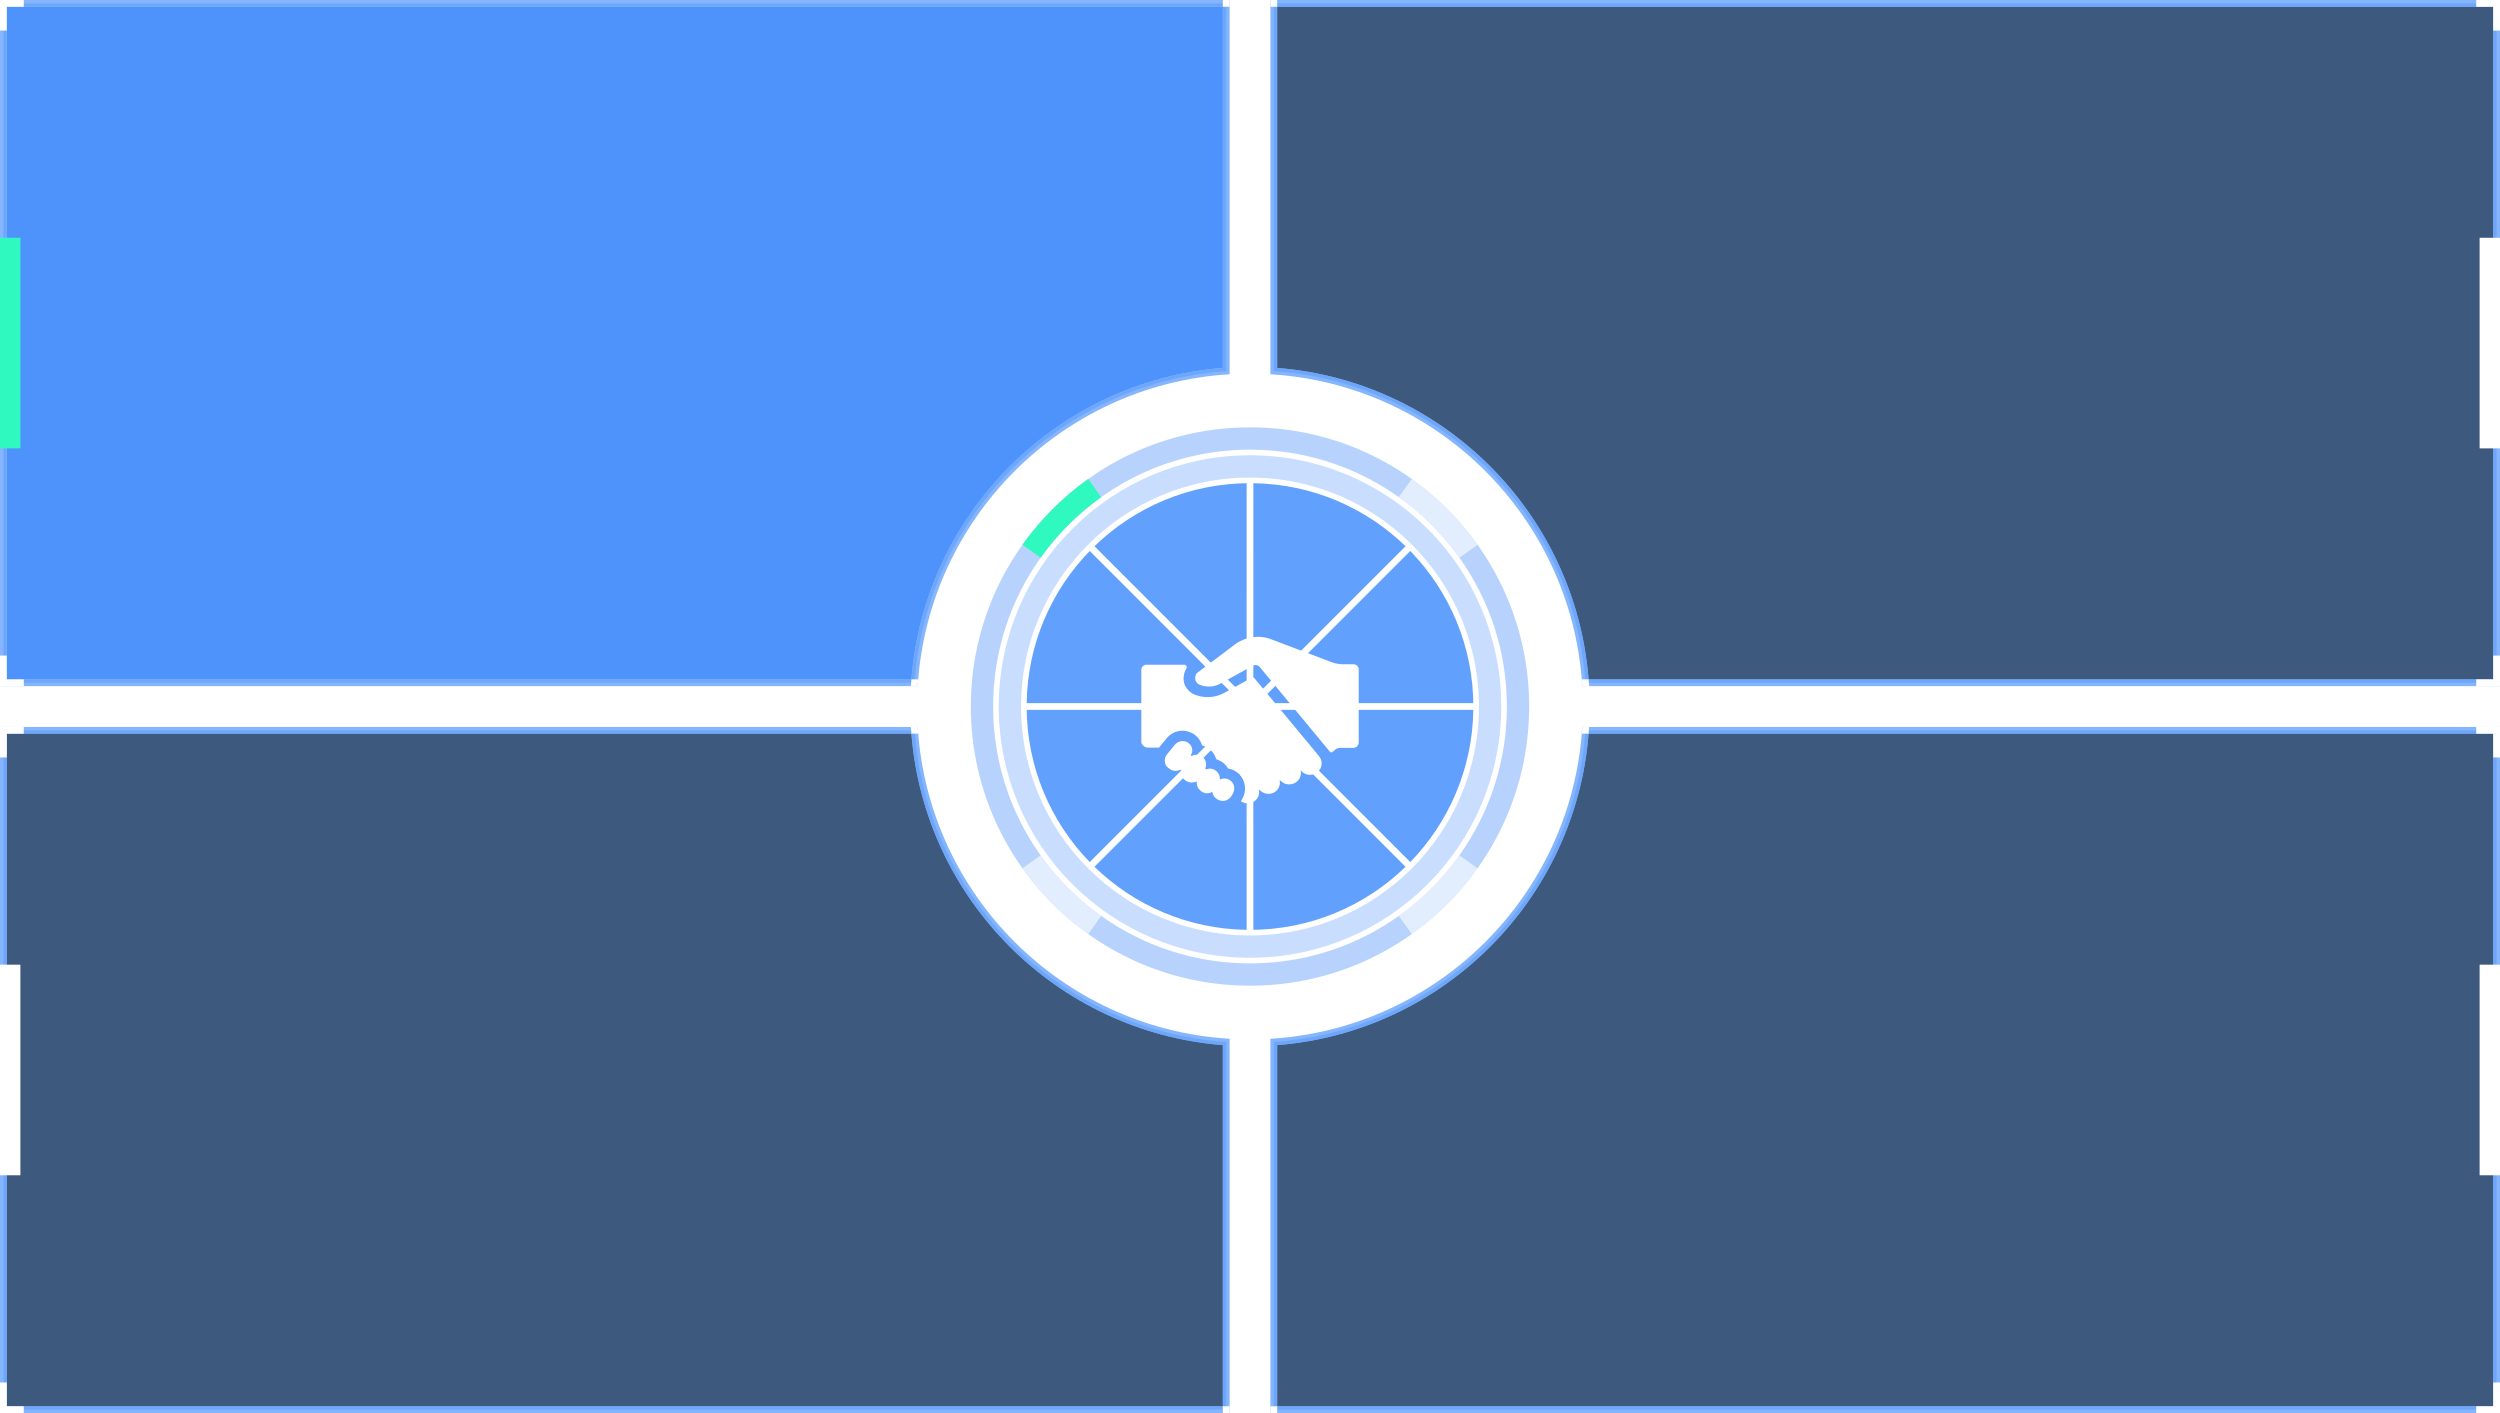 <?xml version="1.0" encoding="UTF-8"?>
<svg width="368px" height="208px" viewBox="0 0 368 208" version="1.1" xmlns="http://www.w3.org/2000/svg" xmlns:xlink="http://www.w3.org/1999/xlink">
    <title>一些数据/1</title>
    <defs>
        <filter x="-37.5%" y="-48.9%" width="175.0%" height="197.9%" filterUnits="objectBoundingBox" id="filter-1">
            <feOffset dx="0" dy="2" in="SourceAlpha" result="shadowOffsetOuter1"></feOffset>
            <feGaussianBlur stdDeviation="2" in="shadowOffsetOuter1" result="shadowBlurOuter1"></feGaussianBlur>
            <feColorMatrix values="0 0 0 0 0.009   0 0 0 0 0.194   0 0 0 0 0.465  0 0 0 0.5 0" type="matrix" in="shadowBlurOuter1" result="shadowMatrixOuter1"></feColorMatrix>
            <feMerge>
                <feMergeNode in="shadowMatrixOuter1"></feMergeNode>
                <feMergeNode in="SourceGraphic"></feMergeNode>
            </feMerge>
        </filter>
    </defs>
    <g id="控件" stroke="none" stroke-width="1" fill="none" fill-rule="evenodd">
        <g id="一些数据/1">
            <g id="中间备份" transform="translate(127.431, 47.431)">
                <g id="背景" transform="translate(17.118, 17.118)">
                    <circle id="椭圆形" stroke="#3887FB" stroke-width="3.288" opacity="0.361" stroke-linejoin="round" cx="39.451" cy="39.451" r="39.451"></circle>
                    <circle id="椭圆形" stroke="#3887FB" stroke-width="3.288" opacity="0.271" stroke-linejoin="round" cx="39.451" cy="39.451" r="35.341"></circle>
                    <path d="M38.956,40.641 L38.957,72.323 C30.252,72.195 22.366,68.683 16.556,63.044 L38.956,40.641 Z M39.942,40.639 L62.347,63.043 C56.427,68.789 48.352,72.327 39.451,72.327 L39.943,72.322 L39.942,40.639 Z M6.579,39.943 L38.259,39.943 L15.859,62.347 C10.113,56.427 6.575,48.352 6.575,39.451 L6.579,39.943 Z M72.323,39.944 C72.195,48.65 68.683,56.537 63.043,62.347 L40.641,39.943 Z M63.044,16.556 C68.789,22.475 72.327,30.55 72.327,39.451 L72.322,38.957 L40.639,38.957 Z M15.858,16.556 L38.261,38.957 L6.579,38.957 C6.707,30.252 10.219,22.366 15.858,16.556 Z M39.944,6.579 C48.65,6.707 56.537,10.219 62.347,15.859 L39.942,38.26 Z M38.957,6.579 L38.956,38.258 L16.556,15.858 C22.475,10.112 30.55,6.575 39.451,6.575 L38.957,6.579 Z" id="形状结合" fill="#3887FB" opacity="0.792"></path>
                </g>
                <g id="编组-4" transform="translate(56.569, 56.569) rotate(-45) translate(-56.569, -56.569) translate(16.569, 16.569)" stroke-linejoin="round" stroke-width="3.288">
                    <path d="M33.424,1.095 C35.563,0.736 37.76,0.549 40,0.549 C42.241,0.549 44.437,0.736 46.576,1.095" id="路径" stroke="#30F9C0"></path>
                    <path d="M72.602,40.273 C74.741,39.914 76.938,39.727 79.178,39.727 C81.419,39.727 83.615,39.914 85.754,40.273" id="路径" stroke="#FFFFFF" opacity="0.603" transform="translate(79.178, 40) rotate(90) translate(-79.178, -40) "></path>
                    <path d="M33.424,79.451 C35.563,79.092 37.76,78.905 40,78.905 C42.241,78.905 44.437,79.092 46.576,79.451" id="路径" stroke="#FFFFFF" opacity="0.603" transform="translate(40, 79.178) rotate(180) translate(-40, -79.178) "></path>
                    <path d="M-5.754,40.273 C-3.615,39.914 -1.418,39.727 0.822,39.727 C3.062,39.727 5.259,39.914 7.398,40.273" id="路径" stroke="#FFFFFF" opacity="0.603" transform="translate(0.822, 40) rotate(270) translate(-0.822, -40) "></path>
                </g>
                <g id="1.图标/1.使用/20" filter="url(#filter-1)" transform="translate(40.569, 44.309)" fill="#FFFFFF" fill-rule="nonzero">
                    <g id="1.图标/2.设计/">
                        <path d="M8.235,5.299 L13.802,1.104 C15.33,-0.024 17.35,-0.316 19.11,0.36 L27.965,3.715 C28.552,3.943 29.168,4.039 29.756,4.039 L31.22,4.039 C31.644,4.039 32,4.363 32,4.783 L32,15.566 C32,15.986 31.64,16.342 31.22,16.342 L29.3,16.342 C29.04,16.342 28.748,16.438 28.552,16.602 L28.128,16.958 C28.032,17.054 27.869,17.022 27.769,16.926 L17.45,4.463 C17.19,4.139 16.734,4.075 16.374,4.271 L11.655,6.887 C10.711,7.403 9.571,7.467 8.563,7.047 C8.043,6.819 7.783,6.207 8.011,5.659 C8.007,5.527 8.103,5.399 8.235,5.299 Z M0.944,16.31 L2.604,16.31 L3.776,14.89 C4.815,13.63 6.703,13.47 7.975,14.502 C8.431,14.89 8.787,15.406 8.951,15.986 C9.959,16.246 10.743,17.018 11.035,18.022 C11.751,18.246 12.402,18.702 12.758,19.377 C13.378,19.473 13.962,19.765 14.418,20.217 C15.362,21.217 15.558,22.705 14.842,23.897 L14.678,24.189 L14.678,24.221 C15.458,24.737 16.502,24.577 17.054,23.801 C17.314,23.413 17.414,22.961 17.314,22.509 L17.314,22.477 L17.346,22.477 L17.478,22.605 C18.066,23.185 19.01,23.285 19.69,22.829 C20.241,22.441 20.501,21.765 20.373,21.117 L20.373,21.085 L20.405,21.085 L20.537,21.213 C21.121,21.793 22.033,21.889 22.749,21.437 C23.301,21.049 23.597,20.373 23.465,19.725 L23.465,19.697 L23.497,19.697 L23.629,19.825 C24.181,20.373 25.061,20.469 25.713,20.085 C26.525,19.601 26.789,18.57 26.301,17.762 C26.237,17.666 26.169,17.57 26.105,17.502 L25.065,16.242 L16.634,6.075 C16.538,5.979 16.406,5.947 16.274,6.011 L12.238,8.239 C10.935,8.951 9.407,9.079 8.007,8.563 C7.227,8.303 6.639,7.691 6.347,6.947 C6.119,6.171 6.215,5.331 6.639,4.655 C6.735,4.463 6.671,4.235 6.475,4.139 C6.411,4.107 6.343,4.107 6.279,4.107 L0.78,4.107 C0.356,4.107 0,4.431 0,4.851 L0,15.602 C0.164,15.986 0.52,16.31 0.944,16.31 L0.944,16.31 Z M6.803,15.534 C6.151,15.178 5.371,15.342 4.915,15.922 L3.776,17.31 C3.288,17.922 3.352,18.826 3.972,19.309 L4.003,19.309 L4.167,19.437 C4.623,19.793 5.275,19.825 5.763,19.565 C5.795,19.533 5.827,19.565 5.859,19.597 L5.859,19.661 C5.763,20.177 5.955,20.725 6.379,21.049 L6.511,21.145 C6.967,21.501 7.551,21.533 8.075,21.305 C8.107,21.273 8.171,21.305 8.171,21.337 L8.171,21.369 C8.107,21.853 8.335,22.337 8.723,22.661 L8.819,22.725 C9.275,23.081 9.859,23.145 10.383,22.853 C10.415,22.821 10.479,22.853 10.479,22.885 L10.479,22.917 C10.543,23.273 10.739,23.597 11.031,23.821 L11.095,23.853 C11.747,24.337 12.658,24.241 13.146,23.593 C13.178,23.529 13.242,23.465 13.278,23.433 L13.474,23.077 C13.834,22.465 13.734,21.721 13.214,21.237 C12.79,20.849 12.174,20.753 11.619,20.977 C11.587,20.977 11.587,20.977 11.555,20.945 L11.555,20.913 C11.587,20.137 10.967,19.461 10.187,19.397 C9.991,19.397 9.795,19.429 9.599,19.493 C9.371,19.525 9.435,19.333 9.435,19.333 C9.727,18.59 9.403,17.786 8.655,17.462 C8.263,17.302 7.775,17.334 7.419,17.526 C7.255,17.558 7.287,17.398 7.287,17.398 C7.715,16.794 7.487,15.922 6.803,15.534 L6.803,15.534 Z" id="形状"></path>
                    </g>
                </g>
            </g>
            <g id="右下备份" transform="translate(187, 107)">
                <g id="右下" transform="translate(90.5, 50.5) scale(-1, -1) translate(-90.5, -50.5) ">
                    <path d="M180,1 L180,54.158 C155.576,56.091 136.091,75.576 134.158,100 L1,100 L1,1 L180,1 Z" id="形状结合" fill-opacity="0.84" fill="#1F2426" fill-rule="nonzero"></path>
                    <g id="颜色" transform="translate(1, 1)" fill="#3887FB" fill-opacity="0.3" stroke="#3887FB" stroke-opacity="0.616">
                        <path d="M179.5,-0.5 L179.5,53.622 C167.226,54.479 156.185,59.812 147.998,67.998 C139.812,76.185 134.479,87.226 133.622,99.5 L133.622,99.5 L-0.5,99.5 L-0.5,-0.5 L179.5,-0.5 Z" id="形状结合"></path>
                    </g>
                    <polygon id="矩形" fill="#FFFFFF" points="134.16 100 135.16 100 135.08 101 134.08 101"></polygon>
                    <rect id="矩形" fill="#FFFFFF" x="180" y="0" width="1" height="1"></rect>
                    <polyline id="路径-14" stroke="#FFFFFF" points="0.5 96.5 0.5 100.5 3.5 100.5"></polyline>
                    <polygon id="矩形" fill="#FFFFFF" points="1.13742349e-13 35 3 35 3 66 1.13742349e-13 66"></polygon>
                    <polyline id="路径-14" stroke="#FFFFFF" transform="translate(2, 2.5) scale(1, -1) translate(-2, -2.5) " points="0.5 0.5 0.5 4.5 3.5 4.5"></polyline>
                </g>
            </g>
            <g id="右上备份" transform="translate(187, 0)">
                <g id="右上" transform="translate(90.5, 50.5) scale(-1, 1) translate(-90.5, -50.5) ">
                    <path d="M180,1 L180,54.158 C155.576,56.091 136.091,75.576 134.158,100 L1,100 L1,1 L180,1 Z" id="形状结合" fill-opacity="0.84" fill="#1F2426" fill-rule="nonzero"></path>
                    <g id="颜色" transform="translate(1, 1)" fill="#3887FB" fill-opacity="0.3" stroke="#3887FB" stroke-opacity="0.616">
                        <path d="M179.5,-0.5 L179.5,53.622 C167.226,54.479 156.185,59.812 147.998,67.998 C139.812,76.185 134.479,87.226 133.622,99.5 L133.622,99.5 L-0.5,99.5 L-0.5,-0.5 L179.5,-0.5 Z" id="形状结合"></path>
                    </g>
                    <polygon id="矩形" fill="#FFFFFF" points="134.16 100 135.16 100 135.08 101 134.08 101"></polygon>
                    <rect id="矩形" fill="#FFFFFF" x="180" y="0" width="1" height="1"></rect>
                    <polyline id="路径-14" stroke="#FFFFFF" points="0.5 96.5 0.5 100.5 3.5 100.5"></polyline>
                    <polygon id="矩形" fill="#FFFFFF" points="1.13742349e-13 35 3 35 3 66 1.13742349e-13 66"></polygon>
                    <polyline id="路径-14" stroke="#FFFFFF" transform="translate(2, 2.5) scale(1, -1) translate(-2, -2.5) " points="0.5 0.5 0.5 4.5 3.5 4.5"></polyline>
                </g>
            </g>
            <g id="左下备份" transform="translate(0, 107)">
                <g id="左下" transform="translate(90.5, 50.5) scale(1, -1) translate(-90.5, -50.5) ">
                    <path d="M180,1 L180,54.158 C155.576,56.091 136.091,75.576 134.158,100 L1,100 L1,1 L180,1 Z" id="形状结合" fill-opacity="0.84" fill="#1F2426" fill-rule="nonzero"></path>
                    <g id="颜色" transform="translate(1, 1)" fill="#3887FB" fill-opacity="0.3" stroke="#3887FB" stroke-opacity="0.616">
                        <path d="M179.5,-0.5 L179.5,53.622 C167.226,54.479 156.185,59.812 147.998,67.998 C139.812,76.185 134.479,87.226 133.622,99.5 L133.622,99.5 L-0.5,99.5 L-0.5,-0.5 L179.5,-0.5 Z" id="形状结合"></path>
                    </g>
                    <polygon id="矩形" fill="#FFFFFF" points="134.16 100 135.16 100 135.08 101 134.08 101"></polygon>
                    <rect id="矩形" fill="#FFFFFF" x="180" y="0" width="1" height="1"></rect>
                    <polyline id="路径-14" stroke="#FFFFFF" points="0.5 96.5 0.5 100.5 3.5 100.5"></polyline>
                    <polygon id="矩形" fill="#FFFFFF" points="1.13742349e-13 35 3 35 3 66 1.13742349e-13 66"></polygon>
                    <polyline id="路径-14" stroke="#FFFFFF" transform="translate(2, 2.5) scale(1, -1) translate(-2, -2.5) " points="0.5 0.5 0.5 4.5 3.5 4.5"></polyline>
                </g>
            </g>
            <g id="左上">
                <g id="颜色" transform="translate(1, 1)" fill="#3887FB">
                    <path d="M179,0 L179,53.158 C154.576,55.091 135.091,74.576 133.158,99 L0,99 L0,0 L179,0 Z" id="形状结合" fill-opacity="0.84" fill-rule="nonzero"></path>
                    <path d="M179.5,-0.5 L179.5,53.622 C167.226,54.479 156.185,59.812 147.998,67.998 C139.812,76.185 134.479,87.226 133.622,99.5 L133.622,99.5 L-0.5,99.5 L-0.5,-0.5 L179.5,-0.5 Z" id="形状结合" stroke-opacity="0.616" stroke="#3887FB" fill-opacity="0.3"></path>
                </g>
                <polygon id="矩形" fill="#FFFFFF" points="134.16 100 135.16 100 135.08 101 134.08 101"></polygon>
                <rect id="矩形" fill="#FFFFFF" x="180" y="0" width="1" height="1"></rect>
                <polyline id="路径-14" stroke="#FFFFFF" points="0.5 96.5 0.5 100.5 3.5 100.5"></polyline>
                <polygon id="矩形" fill="#30F9C0" points="1.13742349e-13 35 3 35 3 66 1.13742349e-13 66"></polygon>
                <polyline id="路径-14" stroke="#FFFFFF" transform="translate(2, 2.5) scale(1, -1) translate(-2, -2.5) " points="0.5 0.5 0.5 4.5 3.5 4.5"></polyline>
            </g>
        </g>
    </g>
</svg>